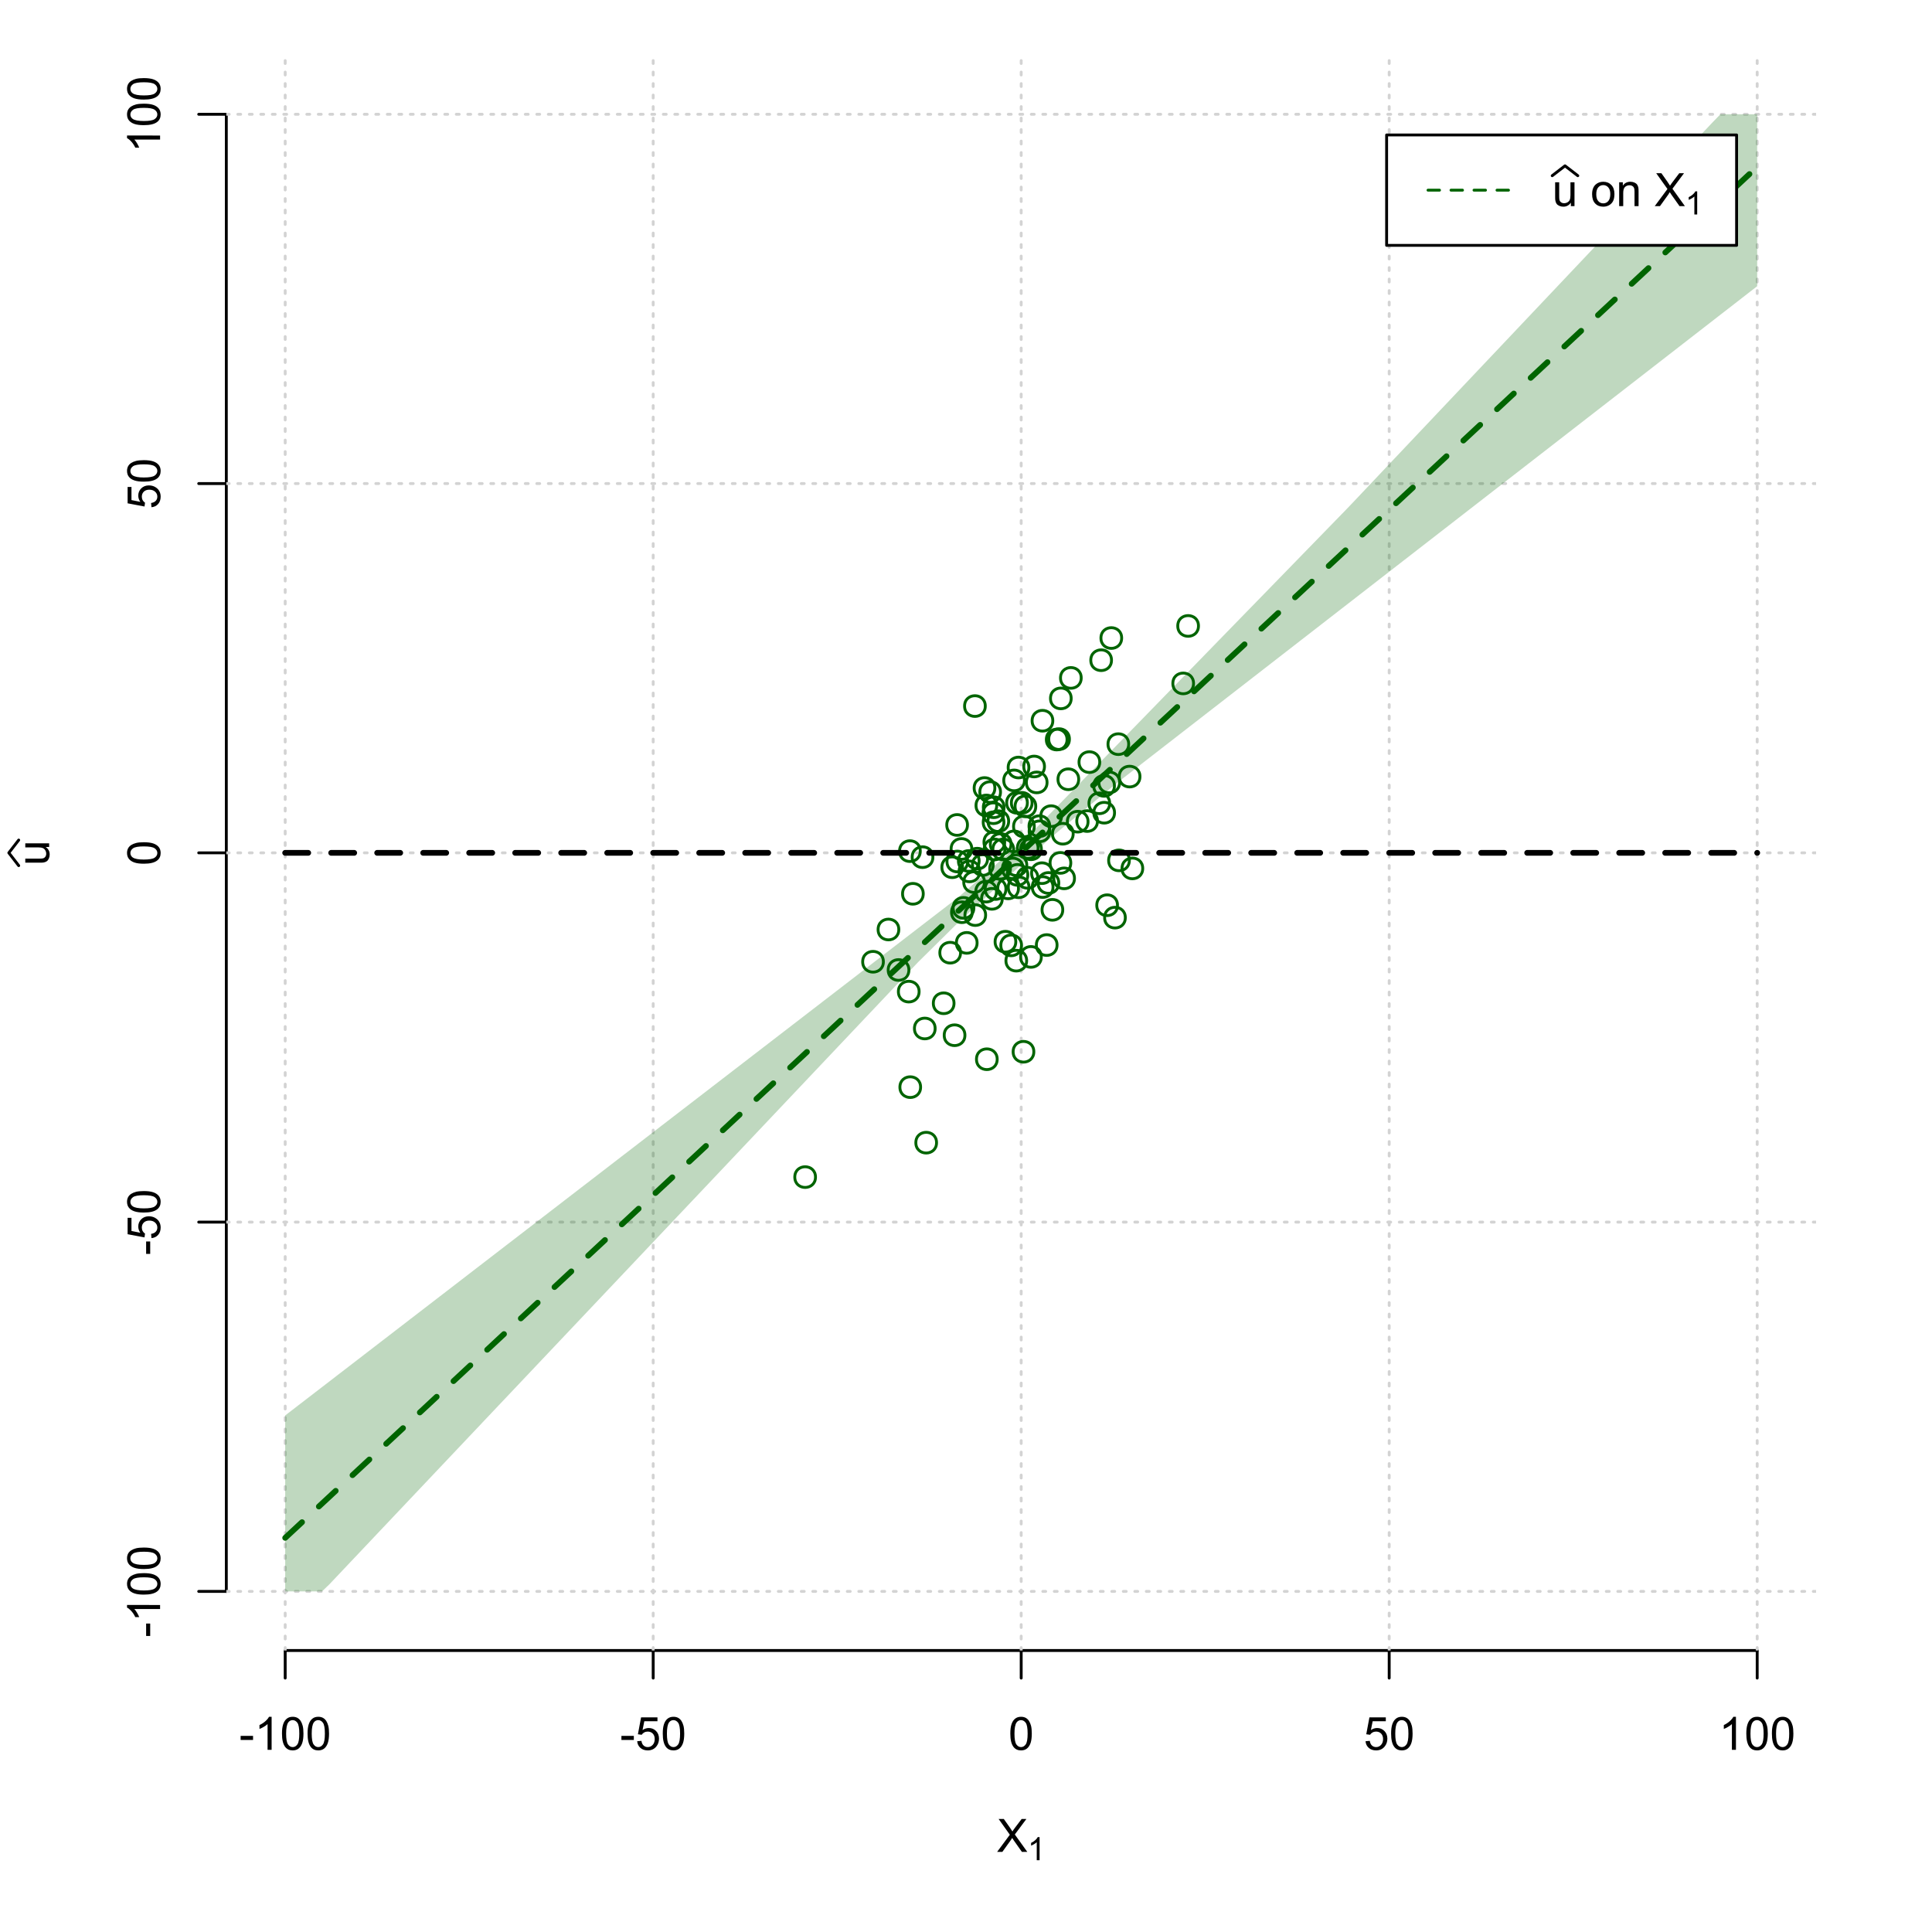 <?xml version="1.0" encoding="UTF-8"?>
<svg xmlns="http://www.w3.org/2000/svg" xmlns:xlink="http://www.w3.org/1999/xlink" width="504pt" height="504pt" viewBox="0 0 504 504" version="1.1">
<defs>
<g>
<symbol overflow="visible" id="glyph0-0">
<path style="stroke:none;" d="M 1.5 0 L 1.5 -7.5 L 7.5 -7.5 L 7.5 0 Z M 1.688 -0.188 L 7.312 -0.188 L 7.312 -7.312 L 1.688 -7.312 Z M 1.688 -0.188 "/>
</symbol>
<symbol overflow="visible" id="glyph0-1">
<path style="stroke:none;" d="M 0.055 0 L 3.375 -4.477 L 0.445 -8.59 L 1.797 -8.59 L 3.359 -6.387 C 3.68 -5.93 3.91 -5.578 4.047 -5.332 C 4.238 -5.645 4.465 -5.969 4.727 -6.312 L 6.457 -8.59 L 7.695 -8.59 L 4.676 -4.539 L 7.93 0 L 6.523 0 L 4.359 -3.062 C 4.238 -3.238 4.113 -3.43 3.984 -3.641 C 3.789 -3.324 3.652 -3.109 3.574 -2.992 L 1.418 0 Z M 0.055 0 "/>
</symbol>
<symbol overflow="visible" id="glyph0-2">
<path style="stroke:none;" d="M 0.383 -2.578 L 0.383 -3.641 L 3.621 -3.641 L 3.621 -2.578 Z M 0.383 -2.578 "/>
</symbol>
<symbol overflow="visible" id="glyph0-3">
<path style="stroke:none;" d="M 4.469 0 L 3.414 0 L 3.414 -6.719 C 3.16 -6.477 2.828 -6.234 2.414 -5.996 C 2 -5.75 1.629 -5.57 1.305 -5.449 L 1.305 -6.469 C 1.895 -6.742 2.41 -7.078 2.852 -7.477 C 3.293 -7.871 3.605 -8.254 3.789 -8.625 L 4.469 -8.625 Z M 4.469 0 "/>
</symbol>
<symbol overflow="visible" id="glyph0-4">
<path style="stroke:none;" d="M 0.5 -4.234 C 0.496 -5.246 0.602 -6.062 0.812 -6.688 C 1.02 -7.305 1.328 -7.785 1.742 -8.121 C 2.148 -8.457 2.668 -8.625 3.297 -8.625 C 3.758 -8.625 4.164 -8.531 4.512 -8.348 C 4.855 -8.16 5.141 -7.891 5.371 -7.543 C 5.594 -7.191 5.773 -6.766 5.906 -6.266 C 6.035 -5.762 6.098 -5.086 6.102 -4.234 C 6.098 -3.227 5.996 -2.414 5.789 -1.797 C 5.578 -1.176 5.266 -0.695 4.859 -0.359 C 4.445 -0.02 3.926 0.145 3.297 0.148 C 2.465 0.145 1.816 -0.148 1.348 -0.742 C 0.781 -1.457 0.496 -2.621 0.5 -4.234 Z M 1.582 -4.234 C 1.582 -2.824 1.746 -1.887 2.074 -1.418 C 2.402 -0.949 2.809 -0.715 3.297 -0.719 C 3.777 -0.715 4.184 -0.949 4.52 -1.422 C 4.848 -1.887 5.016 -2.824 5.016 -4.234 C 5.016 -5.648 4.848 -6.59 4.52 -7.055 C 4.184 -7.516 3.773 -7.746 3.289 -7.75 C 2.801 -7.746 2.414 -7.543 2.125 -7.137 C 1.762 -6.613 1.582 -5.645 1.582 -4.234 Z M 1.582 -4.234 "/>
</symbol>
<symbol overflow="visible" id="glyph0-5">
<path style="stroke:none;" d="M 0.5 -2.25 L 1.605 -2.344 C 1.684 -1.805 1.871 -1.398 2.176 -1.125 C 2.473 -0.852 2.836 -0.715 3.258 -0.719 C 3.766 -0.715 4.195 -0.906 4.547 -1.293 C 4.898 -1.672 5.074 -2.18 5.074 -2.82 C 5.074 -3.414 4.902 -3.891 4.566 -4.242 C 4.227 -4.59 3.785 -4.762 3.242 -4.766 C 2.898 -4.762 2.594 -4.684 2.32 -4.531 C 2.047 -4.375 1.832 -4.176 1.676 -3.93 L 0.688 -4.062 L 1.516 -8.473 L 5.789 -8.473 L 5.789 -7.465 L 2.359 -7.465 L 1.898 -5.156 C 2.414 -5.516 2.953 -5.695 3.523 -5.695 C 4.27 -5.695 4.902 -5.434 5.422 -4.914 C 5.934 -4.395 6.191 -3.727 6.195 -2.914 C 6.191 -2.133 5.965 -1.461 5.516 -0.898 C 4.961 -0.199 4.211 0.145 3.258 0.148 C 2.477 0.145 1.836 -0.07 1.344 -0.508 C 0.844 -0.941 0.562 -1.523 0.5 -2.25 Z M 0.5 -2.25 "/>
</symbol>
<symbol overflow="visible" id="glyph0-6">
<path style="stroke:none;" d="M 4.867 0 L 4.867 -0.914 C 4.379 -0.211 3.723 0.141 2.895 0.141 C 2.527 0.141 2.184 0.07 1.867 -0.07 C 1.547 -0.211 1.309 -0.387 1.156 -0.602 C 1 -0.812 0.895 -1.074 0.832 -1.383 C 0.785 -1.59 0.762 -1.918 0.766 -2.367 L 0.766 -6.223 L 1.82 -6.223 L 1.82 -2.773 C 1.816 -2.219 1.84 -1.848 1.887 -1.656 C 1.949 -1.379 2.09 -1.16 2.309 -1.004 C 2.523 -0.84 2.789 -0.762 3.105 -0.766 C 3.418 -0.762 3.715 -0.844 3.996 -1.008 C 4.273 -1.172 4.469 -1.391 4.586 -1.672 C 4.699 -1.949 4.758 -2.355 4.758 -2.891 L 4.758 -6.223 L 5.812 -6.223 L 5.812 0 Z M 4.867 0 "/>
</symbol>
<symbol overflow="visible" id="glyph0-7">
<path style="stroke:none;" d=""/>
</symbol>
<symbol overflow="visible" id="glyph0-8">
<path style="stroke:none;" d="M 0.398 -3.109 C 0.398 -4.262 0.719 -5.117 1.359 -5.672 C 1.895 -6.133 2.547 -6.363 3.316 -6.363 C 4.172 -6.363 4.871 -6.082 5.414 -5.52 C 5.953 -4.957 6.223 -4.184 6.227 -3.199 C 6.223 -2.398 6.102 -1.766 5.867 -1.309 C 5.625 -0.848 5.277 -0.492 4.82 -0.238 C 4.359 0.016 3.859 0.141 3.316 0.141 C 2.441 0.141 1.734 -0.137 1.203 -0.695 C 0.664 -1.254 0.398 -2.059 0.398 -3.109 Z M 1.484 -3.109 C 1.48 -2.309 1.656 -1.711 2.004 -1.32 C 2.348 -0.922 2.785 -0.727 3.316 -0.727 C 3.84 -0.727 4.273 -0.926 4.621 -1.324 C 4.969 -1.723 5.145 -2.328 5.145 -3.148 C 5.145 -3.914 4.969 -4.496 4.617 -4.895 C 4.266 -5.289 3.832 -5.488 3.316 -5.492 C 2.785 -5.488 2.348 -5.293 2.004 -4.898 C 1.656 -4.5 1.48 -3.902 1.484 -3.109 Z M 1.484 -3.109 "/>
</symbol>
<symbol overflow="visible" id="glyph0-9">
<path style="stroke:none;" d="M 0.789 0 L 0.789 -6.223 L 1.742 -6.223 L 1.742 -5.336 C 2.195 -6.02 2.855 -6.363 3.719 -6.363 C 4.09 -6.363 4.434 -6.293 4.754 -6.16 C 5.066 -6.023 5.305 -5.848 5.461 -5.633 C 5.617 -5.41 5.727 -5.152 5.789 -4.852 C 5.828 -4.656 5.848 -4.312 5.848 -3.828 L 5.848 0 L 4.793 0 L 4.793 -3.785 C 4.793 -4.215 4.75 -4.535 4.668 -4.75 C 4.586 -4.961 4.441 -5.129 4.234 -5.258 C 4.023 -5.383 3.777 -5.449 3.5 -5.449 C 3.047 -5.449 2.66 -5.305 2.332 -5.02 C 2.004 -4.734 1.84 -4.195 1.844 -3.398 L 1.844 0 Z M 0.789 0 "/>
</symbol>
<symbol overflow="visible" id="glyph1-0">
<path style="stroke:none;" d="M 1.051 0 L 1.051 -5.25 L 5.25 -5.25 L 5.25 0 Z M 1.18 -0.133 L 5.117 -0.133 L 5.117 -5.117 L 1.18 -5.117 Z M 1.18 -0.133 "/>
</symbol>
<symbol overflow="visible" id="glyph1-1">
<path style="stroke:none;" d="M 3.129 0 L 2.391 0 L 2.391 -4.703 C 2.211 -4.531 1.977 -4.363 1.691 -4.195 C 1.398 -4.023 1.141 -3.895 0.914 -3.812 L 0.914 -4.527 C 1.328 -4.719 1.688 -4.953 1.996 -5.234 C 2.305 -5.508 2.523 -5.777 2.652 -6.039 L 3.129 -6.039 Z M 3.129 0 "/>
</symbol>
<symbol overflow="visible" id="glyph2-0">
<path style="stroke:none;" d="M 0 -1.5 L -7.5 -1.5 L -7.5 -7.5 L 0 -7.5 Z M -0.188 -1.688 L -0.188 -7.312 L -7.312 -7.312 L -7.312 -1.688 Z M -0.188 -1.688 "/>
</symbol>
<symbol overflow="visible" id="glyph2-1">
<path style="stroke:none;" d="M 0 -4.867 L -0.914 -4.867 C -0.211 -4.379 0.141 -3.723 0.141 -2.895 C 0.141 -2.527 0.07 -2.184 -0.07 -1.867 C -0.211 -1.547 -0.387 -1.309 -0.598 -1.156 C -0.809 -1 -1.07 -0.895 -1.383 -0.832 C -1.59 -0.789 -1.918 -0.766 -2.367 -0.77 L -6.223 -0.77 L -6.223 -1.824 L -2.773 -1.824 C -2.219 -1.82 -1.848 -1.844 -1.656 -1.887 C -1.379 -1.949 -1.16 -2.09 -1.004 -2.309 C -0.84 -2.523 -0.762 -2.789 -0.766 -3.105 C -0.762 -3.418 -0.844 -3.715 -1.008 -3.996 C -1.172 -4.273 -1.391 -4.469 -1.672 -4.586 C -1.945 -4.699 -2.352 -4.758 -2.887 -4.758 L -6.223 -4.758 L -6.223 -5.812 L 0 -5.812 Z M 0 -4.867 "/>
</symbol>
<symbol overflow="visible" id="glyph2-2">
<path style="stroke:none;" d="M -2.578 -0.383 L -3.641 -0.383 L -3.641 -3.621 L -2.578 -3.621 Z M -2.578 -0.383 "/>
</symbol>
<symbol overflow="visible" id="glyph2-3">
<path style="stroke:none;" d="M 0 -4.469 L 0 -3.414 L -6.719 -3.418 C -6.477 -3.16 -6.234 -2.828 -5.996 -2.418 C -5.75 -2.004 -5.57 -1.633 -5.449 -1.309 L -6.469 -1.309 C -6.742 -1.895 -7.078 -2.41 -7.477 -2.852 C -7.871 -3.293 -8.254 -3.605 -8.625 -3.793 L -8.625 -4.473 Z M 0 -4.469 "/>
</symbol>
<symbol overflow="visible" id="glyph2-4">
<path style="stroke:none;" d="M -4.234 -0.5 C -5.246 -0.496 -6.062 -0.602 -6.688 -0.812 C -7.305 -1.02 -7.785 -1.328 -8.121 -1.742 C -8.457 -2.152 -8.625 -2.672 -8.625 -3.301 C -8.625 -3.758 -8.531 -4.164 -8.348 -4.512 C -8.16 -4.859 -7.891 -5.145 -7.543 -5.371 C -7.191 -5.594 -6.766 -5.773 -6.266 -5.906 C -5.762 -6.035 -5.086 -6.098 -4.234 -6.102 C -3.223 -6.098 -2.41 -5.996 -1.793 -5.789 C -1.176 -5.578 -0.695 -5.266 -0.359 -4.859 C -0.02 -4.445 0.145 -3.926 0.148 -3.297 C 0.145 -2.465 -0.148 -1.816 -0.742 -1.348 C -1.457 -0.781 -2.621 -0.496 -4.234 -0.5 Z M -4.234 -1.582 C -2.824 -1.582 -1.887 -1.746 -1.418 -2.074 C -0.949 -2.402 -0.715 -2.809 -0.719 -3.297 C -0.715 -3.777 -0.949 -4.184 -1.422 -4.52 C -1.887 -4.848 -2.824 -5.016 -4.234 -5.016 C -5.648 -5.016 -6.59 -4.848 -7.055 -4.52 C -7.516 -4.188 -7.746 -3.777 -7.75 -3.289 C -7.746 -2.801 -7.543 -2.414 -7.137 -2.129 C -6.613 -1.762 -5.645 -1.582 -4.234 -1.582 Z M -4.234 -1.582 "/>
</symbol>
<symbol overflow="visible" id="glyph2-5">
<path style="stroke:none;" d="M -2.25 -0.5 L -2.344 -1.605 C -1.805 -1.684 -1.398 -1.871 -1.125 -2.176 C -0.852 -2.473 -0.715 -2.836 -0.719 -3.258 C -0.715 -3.766 -0.906 -4.195 -1.293 -4.547 C -1.672 -4.898 -2.18 -5.074 -2.816 -5.074 C -3.414 -5.074 -3.891 -4.902 -4.242 -4.566 C -4.59 -4.227 -4.762 -3.785 -4.766 -3.242 C -4.762 -2.898 -4.684 -2.594 -4.531 -2.32 C -4.375 -2.047 -4.176 -1.832 -3.93 -1.676 L -4.062 -0.688 L -8.473 -1.52 L -8.473 -5.789 L -7.465 -5.789 L -7.465 -2.363 L -5.156 -1.898 C -5.516 -2.414 -5.695 -2.953 -5.695 -3.523 C -5.695 -4.27 -5.434 -4.902 -4.914 -5.422 C -4.395 -5.934 -3.727 -6.191 -2.91 -6.195 C -2.133 -6.191 -1.461 -5.965 -0.895 -5.516 C -0.199 -4.961 0.145 -4.211 0.148 -3.258 C 0.145 -2.477 -0.07 -1.836 -0.508 -1.344 C -0.941 -0.848 -1.523 -0.566 -2.25 -0.5 Z M -2.25 -0.5 "/>
</symbol>
</g>
<clipPath id="clip1">
  <path d="M 74 14.398 L 75 14.398 L 75 430.559 L 74 430.559 Z M 74 14.398 "/>
</clipPath>
<clipPath id="clip2">
  <path d="M 170 14.398 L 171 14.398 L 171 430.559 L 170 430.559 Z M 170 14.398 "/>
</clipPath>
<clipPath id="clip3">
  <path d="M 266 14.398 L 267 14.398 L 267 430.559 L 266 430.559 Z M 266 14.398 "/>
</clipPath>
<clipPath id="clip4">
  <path d="M 362 14.398 L 363 14.398 L 363 430.559 L 362 430.559 Z M 362 14.398 "/>
</clipPath>
<clipPath id="clip5">
  <path d="M 458 14.398 L 459 14.398 L 459 430.559 L 458 430.559 Z M 458 14.398 "/>
</clipPath>
<clipPath id="clip6">
  <path d="M 59.039 414 L 473.758 414 L 473.758 416 L 59.039 416 Z M 59.039 414 "/>
</clipPath>
<clipPath id="clip7">
  <path d="M 59.039 318 L 473.758 318 L 473.758 320 L 59.039 320 Z M 59.039 318 "/>
</clipPath>
<clipPath id="clip8">
  <path d="M 59.039 222 L 473.758 222 L 473.758 223 L 59.039 223 Z M 59.039 222 "/>
</clipPath>
<clipPath id="clip9">
  <path d="M 59.039 125 L 473.758 125 L 473.758 127 L 59.039 127 Z M 59.039 125 "/>
</clipPath>
<clipPath id="clip10">
  <path d="M 59.039 29 L 473.758 29 L 473.758 31 L 59.039 31 Z M 59.039 29 "/>
</clipPath>
</defs>
<g id="surface5886">
<rect x="0" y="0" width="504" height="504" style="fill:rgb(100%,100%,100%);fill-opacity:1;stroke:none;"/>
<g style="fill:rgb(0%,0%,0%);fill-opacity:1;">
  <use xlink:href="#glyph0-1" x="260.062" y="483.102"/>
</g>
<g style="fill:rgb(0%,0%,0%);fill-opacity:1;">
  <use xlink:href="#glyph1-1" x="268.066" y="485.281"/>
</g>
<g style="fill:rgb(0%,0%,0%);fill-opacity:1;">
  <use xlink:href="#glyph2-1" x="12.82" y="225.816"/>
</g>
<path style="fill:none;stroke-width:0.75;stroke-linecap:round;stroke-linejoin:round;stroke:rgb(0%,0%,0%);stroke-opacity:1;stroke-miterlimit:10;" d="M 4.879 225.816 L 2.301 222.48 L 4.879 219.145 "/>
<path style="fill:none;stroke-width:0.75;stroke-linecap:round;stroke-linejoin:round;stroke:rgb(0%,0%,0%);stroke-opacity:1;stroke-miterlimit:10;" d="M 74.398 430.559 L 458.398 430.559 "/>
<path style="fill:none;stroke-width:0.75;stroke-linecap:round;stroke-linejoin:round;stroke:rgb(0%,0%,0%);stroke-opacity:1;stroke-miterlimit:10;" d="M 74.398 430.559 L 74.398 437.762 "/>
<path style="fill:none;stroke-width:0.75;stroke-linecap:round;stroke-linejoin:round;stroke:rgb(0%,0%,0%);stroke-opacity:1;stroke-miterlimit:10;" d="M 170.398 430.559 L 170.398 437.762 "/>
<path style="fill:none;stroke-width:0.75;stroke-linecap:round;stroke-linejoin:round;stroke:rgb(0%,0%,0%);stroke-opacity:1;stroke-miterlimit:10;" d="M 266.398 430.559 L 266.398 437.762 "/>
<path style="fill:none;stroke-width:0.75;stroke-linecap:round;stroke-linejoin:round;stroke:rgb(0%,0%,0%);stroke-opacity:1;stroke-miterlimit:10;" d="M 362.398 430.559 L 362.398 437.762 "/>
<path style="fill:none;stroke-width:0.75;stroke-linecap:round;stroke-linejoin:round;stroke:rgb(0%,0%,0%);stroke-opacity:1;stroke-miterlimit:10;" d="M 458.398 430.559 L 458.398 437.762 "/>
<g style="fill:rgb(0%,0%,0%);fill-opacity:1;">
  <use xlink:href="#glyph0-2" x="62.391" y="456.48"/>
  <use xlink:href="#glyph0-3" x="66.387" y="456.48"/>
  <use xlink:href="#glyph0-4" x="73.061" y="456.48"/>
  <use xlink:href="#glyph0-4" x="79.734" y="456.48"/>
</g>
<g style="fill:rgb(0%,0%,0%);fill-opacity:1;">
  <use xlink:href="#glyph0-2" x="161.727" y="456.48"/>
  <use xlink:href="#glyph0-5" x="165.723" y="456.48"/>
  <use xlink:href="#glyph0-4" x="172.396" y="456.48"/>
</g>
<g style="fill:rgb(0%,0%,0%);fill-opacity:1;">
  <use xlink:href="#glyph0-4" x="263.062" y="456.48"/>
</g>
<g style="fill:rgb(0%,0%,0%);fill-opacity:1;">
  <use xlink:href="#glyph0-5" x="355.727" y="456.48"/>
  <use xlink:href="#glyph0-4" x="362.4" y="456.48"/>
</g>
<g style="fill:rgb(0%,0%,0%);fill-opacity:1;">
  <use xlink:href="#glyph0-3" x="448.387" y="456.48"/>
  <use xlink:href="#glyph0-4" x="455.061" y="456.48"/>
  <use xlink:href="#glyph0-4" x="461.734" y="456.48"/>
</g>
<path style="fill:none;stroke-width:0.75;stroke-linecap:round;stroke-linejoin:round;stroke:rgb(0%,0%,0%);stroke-opacity:1;stroke-miterlimit:10;" d="M 59.039 415.148 L 59.039 29.812 "/>
<path style="fill:none;stroke-width:0.75;stroke-linecap:round;stroke-linejoin:round;stroke:rgb(0%,0%,0%);stroke-opacity:1;stroke-miterlimit:10;" d="M 59.039 415.148 L 51.84 415.148 "/>
<path style="fill:none;stroke-width:0.75;stroke-linecap:round;stroke-linejoin:round;stroke:rgb(0%,0%,0%);stroke-opacity:1;stroke-miterlimit:10;" d="M 59.039 318.812 L 51.84 318.812 "/>
<path style="fill:none;stroke-width:0.75;stroke-linecap:round;stroke-linejoin:round;stroke:rgb(0%,0%,0%);stroke-opacity:1;stroke-miterlimit:10;" d="M 59.039 222.48 L 51.84 222.48 "/>
<path style="fill:none;stroke-width:0.75;stroke-linecap:round;stroke-linejoin:round;stroke:rgb(0%,0%,0%);stroke-opacity:1;stroke-miterlimit:10;" d="M 59.039 126.148 L 51.84 126.148 "/>
<path style="fill:none;stroke-width:0.75;stroke-linecap:round;stroke-linejoin:round;stroke:rgb(0%,0%,0%);stroke-opacity:1;stroke-miterlimit:10;" d="M 59.039 29.812 L 51.84 29.812 "/>
<g style="fill:rgb(0%,0%,0%);fill-opacity:1;">
  <use xlink:href="#glyph2-2" x="41.762" y="427.156"/>
  <use xlink:href="#glyph2-3" x="41.762" y="423.16"/>
  <use xlink:href="#glyph2-4" x="41.762" y="416.486"/>
  <use xlink:href="#glyph2-4" x="41.762" y="409.812"/>
</g>
<g style="fill:rgb(0%,0%,0%);fill-opacity:1;">
  <use xlink:href="#glyph2-2" x="41.762" y="327.484"/>
  <use xlink:href="#glyph2-5" x="41.762" y="323.488"/>
  <use xlink:href="#glyph2-4" x="41.762" y="316.814"/>
</g>
<g style="fill:rgb(0%,0%,0%);fill-opacity:1;">
  <use xlink:href="#glyph2-4" x="41.762" y="225.816"/>
</g>
<g style="fill:rgb(0%,0%,0%);fill-opacity:1;">
  <use xlink:href="#glyph2-5" x="41.762" y="132.82"/>
  <use xlink:href="#glyph2-4" x="41.762" y="126.146"/>
</g>
<g style="fill:rgb(0%,0%,0%);fill-opacity:1;">
  <use xlink:href="#glyph2-3" x="41.762" y="39.824"/>
  <use xlink:href="#glyph2-4" x="41.762" y="33.15"/>
  <use xlink:href="#glyph2-4" x="41.762" y="26.477"/>
</g>
<g clip-path="url(#clip1)" clip-rule="nonzero">
<path style="fill:none;stroke-width:0.75;stroke-linecap:round;stroke-linejoin:round;stroke:rgb(82.745%,82.745%,82.745%);stroke-opacity:1;stroke-dasharray:0.75,2.25;stroke-miterlimit:10;" d="M 74.398 430.559 L 74.398 14.398 "/>
</g>
<g clip-path="url(#clip2)" clip-rule="nonzero">
<path style="fill:none;stroke-width:0.75;stroke-linecap:round;stroke-linejoin:round;stroke:rgb(82.745%,82.745%,82.745%);stroke-opacity:1;stroke-dasharray:0.75,2.25;stroke-miterlimit:10;" d="M 170.398 430.559 L 170.398 14.398 "/>
</g>
<g clip-path="url(#clip3)" clip-rule="nonzero">
<path style="fill:none;stroke-width:0.75;stroke-linecap:round;stroke-linejoin:round;stroke:rgb(82.745%,82.745%,82.745%);stroke-opacity:1;stroke-dasharray:0.75,2.25;stroke-miterlimit:10;" d="M 266.398 430.559 L 266.398 14.398 "/>
</g>
<g clip-path="url(#clip4)" clip-rule="nonzero">
<path style="fill:none;stroke-width:0.75;stroke-linecap:round;stroke-linejoin:round;stroke:rgb(82.745%,82.745%,82.745%);stroke-opacity:1;stroke-dasharray:0.75,2.25;stroke-miterlimit:10;" d="M 362.398 430.559 L 362.398 14.398 "/>
</g>
<g clip-path="url(#clip5)" clip-rule="nonzero">
<path style="fill:none;stroke-width:0.75;stroke-linecap:round;stroke-linejoin:round;stroke:rgb(82.745%,82.745%,82.745%);stroke-opacity:1;stroke-dasharray:0.75,2.25;stroke-miterlimit:10;" d="M 458.398 430.559 L 458.398 14.398 "/>
</g>
<g clip-path="url(#clip6)" clip-rule="nonzero">
<path style="fill:none;stroke-width:0.75;stroke-linecap:round;stroke-linejoin:round;stroke:rgb(82.745%,82.745%,82.745%);stroke-opacity:1;stroke-dasharray:0.75,2.25;stroke-miterlimit:10;" d="M 59.039 415.148 L 473.762 415.148 "/>
</g>
<g clip-path="url(#clip7)" clip-rule="nonzero">
<path style="fill:none;stroke-width:0.75;stroke-linecap:round;stroke-linejoin:round;stroke:rgb(82.745%,82.745%,82.745%);stroke-opacity:1;stroke-dasharray:0.75,2.25;stroke-miterlimit:10;" d="M 59.039 318.812 L 473.762 318.812 "/>
</g>
<g clip-path="url(#clip8)" clip-rule="nonzero">
<path style="fill:none;stroke-width:0.75;stroke-linecap:round;stroke-linejoin:round;stroke:rgb(82.745%,82.745%,82.745%);stroke-opacity:1;stroke-dasharray:0.75,2.25;stroke-miterlimit:10;" d="M 59.039 222.48 L 473.762 222.48 "/>
</g>
<g clip-path="url(#clip9)" clip-rule="nonzero">
<path style="fill:none;stroke-width:0.75;stroke-linecap:round;stroke-linejoin:round;stroke:rgb(82.745%,82.745%,82.745%);stroke-opacity:1;stroke-dasharray:0.75,2.25;stroke-miterlimit:10;" d="M 59.039 126.148 L 473.762 126.148 "/>
</g>
<g clip-path="url(#clip10)" clip-rule="nonzero">
<path style="fill:none;stroke-width:0.75;stroke-linecap:round;stroke-linejoin:round;stroke:rgb(82.745%,82.745%,82.745%);stroke-opacity:1;stroke-dasharray:0.75,2.25;stroke-miterlimit:10;" d="M 59.039 29.812 L 473.762 29.812 "/>
</g>
<path style=" stroke:none;fill-rule:nonzero;fill:rgb(0%,39.216%,0%);fill-opacity:0.251;" d="M 74.398 415.148 L 74.398 369.246 L 76.32 367.77 L 78.238 366.289 L 80.16 364.812 L 82.078 363.336 L 84 361.855 L 85.922 360.379 L 87.84 358.898 L 89.762 357.422 L 91.68 355.945 L 93.602 354.465 L 95.52 352.988 L 97.441 351.508 L 99.359 350.031 L 101.281 348.555 L 103.199 347.074 L 105.121 345.598 L 107.039 344.117 L 108.961 342.641 L 110.879 341.164 L 112.801 339.684 L 114.719 338.207 L 116.641 336.73 L 118.559 335.25 L 120.48 333.773 L 122.398 332.293 L 124.32 330.816 L 126.238 329.34 L 128.16 327.859 L 130.078 326.383 L 132 324.902 L 133.922 323.426 L 135.84 321.949 L 137.762 320.469 L 139.68 318.992 L 141.602 317.512 L 143.52 316.035 L 145.441 314.559 L 147.359 313.078 L 149.281 311.602 L 151.199 310.121 L 153.121 308.645 L 155.039 307.168 L 156.961 305.688 L 158.879 304.211 L 160.801 302.73 L 162.719 301.254 L 164.641 299.777 L 166.559 298.297 L 168.48 296.82 L 170.398 295.34 L 172.32 293.863 L 174.238 292.387 L 176.16 290.906 L 178.078 289.43 L 180 287.949 L 181.922 286.473 L 183.84 284.996 L 185.762 283.516 L 187.68 282.039 L 189.602 280.559 L 191.52 279.082 L 193.441 277.605 L 195.359 276.125 L 197.281 274.648 L 199.199 273.172 L 201.121 271.691 L 203.039 270.215 L 204.961 268.734 L 206.879 267.258 L 208.801 265.781 L 210.719 264.301 L 212.641 262.824 L 214.559 261.344 L 216.48 259.867 L 218.398 258.391 L 220.32 256.91 L 222.238 255.434 L 224.16 253.953 L 226.078 252.477 L 228 251 L 229.922 249.52 L 231.84 248.043 L 233.762 246.562 L 235.68 245.086 L 237.602 243.609 L 239.52 242.129 L 241.441 240.652 L 243.359 239.172 L 245.281 237.695 L 247.199 236.219 L 249.121 234.738 L 251.039 233.164 L 252.961 231.488 L 254.879 229.812 L 256.801 228.133 L 258.719 226.457 L 260.641 224.781 L 262.559 223.105 L 264.48 221.43 L 266.398 219.75 L 268.32 218.043 L 270.238 216.07 L 272.16 214.098 L 274.078 212.125 L 277.922 208.18 L 279.84 206.207 L 281.762 204.234 L 283.68 202.266 L 285.602 200.293 L 287.52 198.32 L 289.441 196.348 L 291.359 194.375 L 293.281 192.402 L 295.199 190.43 L 297.121 188.457 L 299.039 186.484 L 300.961 184.512 L 302.879 182.539 L 304.801 180.566 L 306.719 178.598 L 308.641 176.625 L 310.559 174.652 L 312.48 172.68 L 314.398 170.707 L 316.32 168.734 L 318.238 166.762 L 320.16 164.789 L 322.078 162.816 L 325.922 158.871 L 327.84 156.902 L 329.762 154.93 L 331.68 152.957 L 333.602 150.984 L 335.52 149.012 L 337.441 147.039 L 339.359 145.066 L 341.281 143.094 L 343.199 141.121 L 345.121 139.148 L 347.039 137.176 L 348.961 135.203 L 350.879 133.234 L 352.801 131.227 L 354.719 129.199 L 356.641 127.168 L 358.559 125.141 L 360.48 123.109 L 362.398 121.082 L 364.32 119.051 L 366.238 117.023 L 368.16 114.992 L 370.078 112.961 L 372 110.934 L 373.922 108.902 L 375.84 106.875 L 377.762 104.844 L 379.68 102.816 L 381.602 100.785 L 383.52 98.758 L 385.441 96.727 L 387.359 94.699 L 389.281 92.668 L 391.199 90.641 L 393.121 88.609 L 395.039 86.582 L 396.961 84.551 L 398.879 82.523 L 400.801 80.492 L 402.719 78.465 L 404.641 76.434 L 406.559 74.406 L 408.48 72.375 L 410.398 70.348 L 412.32 68.316 L 414.238 66.289 L 416.16 64.258 L 418.078 62.23 L 420 60.199 L 421.922 58.172 L 423.84 56.141 L 425.762 54.113 L 427.68 52.082 L 429.602 50.055 L 431.52 48.023 L 433.441 45.996 L 435.359 43.965 L 437.281 41.938 L 439.199 39.906 L 441.121 37.879 L 443.039 35.848 L 444.961 33.82 L 446.879 31.789 L 448.801 29.812 L 458.398 29.812 L 458.398 74.66 L 456.48 76.148 L 454.559 77.637 L 452.641 79.129 L 450.719 80.617 L 448.801 82.105 L 446.879 83.598 L 444.961 85.086 L 443.039 86.578 L 441.121 88.066 L 439.199 89.555 L 437.281 91.047 L 435.359 92.535 L 433.441 94.027 L 431.52 95.516 L 429.602 97.004 L 427.68 98.496 L 425.762 99.984 L 423.84 101.473 L 421.922 102.965 L 420 104.453 L 418.078 105.945 L 416.16 107.434 L 414.238 108.922 L 412.32 110.414 L 410.398 111.902 L 408.48 113.391 L 406.559 114.883 L 404.641 116.371 L 402.719 117.863 L 400.801 119.352 L 398.879 120.84 L 396.961 122.332 L 395.039 123.82 L 393.121 125.312 L 391.199 126.801 L 389.281 128.289 L 387.359 129.781 L 385.441 131.27 L 383.52 132.758 L 381.602 134.25 L 379.68 135.738 L 377.762 137.23 L 375.84 138.719 L 373.922 140.207 L 372 141.699 L 370.078 143.188 L 368.16 144.68 L 366.238 146.168 L 364.32 147.656 L 362.398 149.148 L 360.48 150.637 L 358.559 152.125 L 356.641 153.617 L 354.719 155.105 L 352.801 156.598 L 350.879 158.086 L 348.961 159.574 L 347.039 161.066 L 345.121 162.555 L 343.199 164.047 L 341.281 165.535 L 339.359 167.023 L 337.441 168.516 L 335.52 170.004 L 333.602 171.492 L 331.68 172.984 L 329.762 174.473 L 327.84 175.965 L 325.922 177.453 L 324 178.941 L 322.078 180.434 L 320.16 181.922 L 318.238 183.414 L 316.32 184.902 L 314.398 186.391 L 312.48 187.883 L 310.559 189.371 L 308.641 190.859 L 306.719 192.352 L 304.801 193.84 L 302.879 195.332 L 300.961 196.82 L 299.039 198.309 L 297.121 199.801 L 295.199 201.289 L 293.281 202.777 L 291.359 204.27 L 289.441 205.836 L 287.52 207.422 L 285.602 209.008 L 283.68 210.594 L 281.762 212.18 L 279.84 213.766 L 277.922 215.352 L 276 216.938 L 274.078 218.57 L 272.16 220.328 L 270.238 222.086 L 268.32 223.84 L 266.398 225.598 L 264.48 227.355 L 262.559 229.113 L 260.641 230.871 L 258.719 232.629 L 256.801 234.387 L 254.879 236.145 L 252.961 237.898 L 251.039 239.656 L 249.121 241.488 L 247.199 243.387 L 245.281 245.285 L 243.359 247.18 L 241.441 249.078 L 239.52 250.977 L 237.602 252.988 L 235.68 255.016 L 233.762 257.047 L 231.84 259.074 L 229.922 261.105 L 228 263.133 L 226.078 265.164 L 224.16 267.191 L 222.238 269.223 L 220.32 271.25 L 218.398 273.281 L 216.48 275.309 L 214.559 277.34 L 212.641 279.367 L 210.719 281.398 L 208.801 283.426 L 206.879 285.457 L 204.961 287.484 L 203.039 289.516 L 201.121 291.543 L 199.199 293.574 L 197.281 295.602 L 195.359 297.633 L 193.441 299.66 L 191.52 301.691 L 189.602 303.719 L 187.68 305.75 L 185.762 307.781 L 183.84 309.809 L 181.922 311.84 L 180 313.867 L 178.078 315.898 L 176.16 317.926 L 174.238 319.957 L 172.32 321.984 L 170.398 324.016 L 168.48 326.043 L 166.559 328.074 L 164.641 330.102 L 162.719 332.133 L 160.801 334.16 L 158.879 336.191 L 156.961 338.219 L 155.039 340.25 L 153.121 342.277 L 151.199 344.309 L 149.281 346.336 L 147.359 348.367 L 145.441 350.395 L 143.52 352.426 L 141.602 354.453 L 139.68 356.484 L 137.762 358.512 L 135.84 360.543 L 133.922 362.57 L 132 364.602 L 130.078 366.629 L 128.16 368.66 L 126.238 370.688 L 124.32 372.719 L 122.398 374.746 L 120.48 376.777 L 118.559 378.805 L 116.641 380.836 L 114.719 382.863 L 112.801 384.895 L 110.879 386.922 L 108.961 388.953 L 107.039 390.98 L 105.121 393.012 L 103.199 395.039 L 101.281 397.07 L 99.359 399.098 L 97.441 401.129 L 95.52 403.16 L 93.602 405.188 L 91.68 407.219 L 89.762 409.246 L 87.84 411.277 L 85.922 413.305 L 84 415.148 Z M 74.398 415.148 "/>
<path style="fill:none;stroke-width:0.75;stroke-linecap:round;stroke-linejoin:round;stroke:rgb(0%,39.216%,0%);stroke-opacity:1;stroke-miterlimit:10;" d="M 274.645 188.016 C 274.645 191.617 269.246 191.617 269.246 188.016 C 269.246 184.418 274.645 184.418 274.645 188.016 "/>
<path style="fill:none;stroke-width:0.75;stroke-linecap:round;stroke-linejoin:round;stroke:rgb(0%,39.216%,0%);stroke-opacity:1;stroke-miterlimit:10;" d="M 293.562 239.387 C 293.562 242.984 288.164 242.984 288.164 239.387 C 288.164 235.785 293.562 235.785 293.562 239.387 "/>
<path style="fill:none;stroke-width:0.75;stroke-linecap:round;stroke-linejoin:round;stroke:rgb(0%,39.216%,0%);stroke-opacity:1;stroke-miterlimit:10;" d="M 294.441 194.125 C 294.441 197.727 289.043 197.727 289.043 194.125 C 289.043 190.527 294.441 190.527 294.441 194.125 "/>
<path style="fill:none;stroke-width:0.75;stroke-linecap:round;stroke-linejoin:round;stroke:rgb(0%,39.216%,0%);stroke-opacity:1;stroke-miterlimit:10;" d="M 262.414 231.918 C 262.414 235.52 257.012 235.52 257.012 231.918 C 257.012 228.32 262.414 228.32 262.414 231.918 "/>
<path style="fill:none;stroke-width:0.75;stroke-linecap:round;stroke-linejoin:round;stroke:rgb(0%,39.216%,0%);stroke-opacity:1;stroke-miterlimit:10;" d="M 266.91 226.57 C 266.91 230.168 261.508 230.168 261.508 226.57 C 261.508 222.969 266.91 222.969 266.91 226.57 "/>
<path style="fill:none;stroke-width:0.75;stroke-linecap:round;stroke-linejoin:round;stroke:rgb(0%,39.216%,0%);stroke-opacity:1;stroke-miterlimit:10;" d="M 263.746 220.176 C 263.746 223.777 258.348 223.777 258.348 220.176 C 258.348 216.578 263.746 216.578 263.746 220.176 "/>
<path style="fill:none;stroke-width:0.75;stroke-linecap:round;stroke-linejoin:round;stroke:rgb(0%,39.216%,0%);stroke-opacity:1;stroke-miterlimit:10;" d="M 254.895 245.969 C 254.895 249.57 249.496 249.57 249.496 245.969 C 249.496 242.367 254.895 242.367 254.895 245.969 "/>
<path style="fill:none;stroke-width:0.75;stroke-linecap:round;stroke-linejoin:round;stroke:rgb(0%,39.216%,0%);stroke-opacity:1;stroke-miterlimit:10;" d="M 248.875 261.723 C 248.875 265.324 243.477 265.324 243.477 261.723 C 243.477 258.121 248.875 258.121 248.875 261.723 "/>
<path style="fill:none;stroke-width:0.75;stroke-linecap:round;stroke-linejoin:round;stroke:rgb(0%,39.216%,0%);stroke-opacity:1;stroke-miterlimit:10;" d="M 271.645 249.629 C 271.645 253.23 266.246 253.23 266.246 249.629 C 266.246 246.031 271.645 246.031 271.645 249.629 "/>
<path style="fill:none;stroke-width:0.75;stroke-linecap:round;stroke-linejoin:round;stroke:rgb(0%,39.216%,0%);stroke-opacity:1;stroke-miterlimit:10;" d="M 243.949 268.301 C 243.949 271.902 238.551 271.902 238.551 268.301 C 238.551 264.703 243.949 264.703 243.949 268.301 "/>
<path style="fill:none;stroke-width:0.75;stroke-linecap:round;stroke-linejoin:round;stroke:rgb(0%,39.216%,0%);stroke-opacity:1;stroke-miterlimit:10;" d="M 267.82 250.605 C 267.82 254.207 262.418 254.207 262.418 250.605 C 262.418 247.004 267.82 247.004 267.82 250.605 "/>
<path style="fill:none;stroke-width:0.75;stroke-linecap:round;stroke-linejoin:round;stroke:rgb(0%,39.216%,0%);stroke-opacity:1;stroke-miterlimit:10;" d="M 253.629 237.969 C 253.629 241.566 248.23 241.566 248.23 237.969 C 248.23 234.367 253.629 234.367 253.629 237.969 "/>
<path style="fill:none;stroke-width:0.75;stroke-linecap:round;stroke-linejoin:round;stroke:rgb(0%,39.216%,0%);stroke-opacity:1;stroke-miterlimit:10;" d="M 290.723 205.004 C 290.723 208.605 285.324 208.605 285.324 205.004 C 285.324 201.406 290.723 201.406 290.723 205.004 "/>
<path style="fill:none;stroke-width:0.75;stroke-linecap:round;stroke-linejoin:round;stroke:rgb(0%,39.216%,0%);stroke-opacity:1;stroke-miterlimit:10;" d="M 237.102 253.039 C 237.102 256.641 231.703 256.641 231.703 253.039 C 231.703 249.441 237.102 249.441 237.102 253.039 "/>
<path style="fill:none;stroke-width:0.75;stroke-linecap:round;stroke-linejoin:round;stroke:rgb(0%,39.216%,0%);stroke-opacity:1;stroke-miterlimit:10;" d="M 273.145 204.113 C 273.145 207.711 267.746 207.711 267.746 204.113 C 267.746 200.512 273.145 200.512 273.145 204.113 "/>
<path style="fill:none;stroke-width:0.75;stroke-linecap:round;stroke-linejoin:round;stroke:rgb(0%,39.216%,0%);stroke-opacity:1;stroke-miterlimit:10;" d="M 297.379 202.586 C 297.379 206.188 291.977 206.188 291.977 202.586 C 291.977 198.988 297.379 198.988 297.379 202.586 "/>
<path style="fill:none;stroke-width:0.75;stroke-linecap:round;stroke-linejoin:round;stroke:rgb(0%,39.216%,0%);stroke-opacity:1;stroke-miterlimit:10;" d="M 252.383 215.207 C 252.383 218.809 246.98 218.809 246.98 215.207 C 246.98 211.605 252.383 211.605 252.383 215.207 "/>
<path style="fill:none;stroke-width:0.75;stroke-linecap:round;stroke-linejoin:round;stroke:rgb(0%,39.216%,0%);stroke-opacity:1;stroke-miterlimit:10;" d="M 212.738 307.066 C 212.738 310.668 207.336 310.668 207.336 307.066 C 207.336 303.469 212.738 303.469 212.738 307.066 "/>
<path style="fill:none;stroke-width:0.75;stroke-linecap:round;stroke-linejoin:round;stroke:rgb(0%,39.216%,0%);stroke-opacity:1;stroke-miterlimit:10;" d="M 290.75 212.012 C 290.75 215.613 285.348 215.613 285.348 212.012 C 285.348 208.414 290.75 208.414 290.75 212.012 "/>
<path style="fill:none;stroke-width:0.75;stroke-linecap:round;stroke-linejoin:round;stroke:rgb(0%,39.216%,0%);stroke-opacity:1;stroke-miterlimit:10;" d="M 250.578 248.531 C 250.578 252.133 245.176 252.133 245.176 248.531 C 245.176 244.93 250.578 244.93 250.578 248.531 "/>
<path style="fill:none;stroke-width:0.75;stroke-linecap:round;stroke-linejoin:round;stroke:rgb(0%,39.216%,0%);stroke-opacity:1;stroke-miterlimit:10;" d="M 269.695 274.371 C 269.695 277.973 264.297 277.973 264.297 274.371 C 264.297 270.773 269.695 270.773 269.695 274.371 "/>
<path style="fill:none;stroke-width:0.75;stroke-linecap:round;stroke-linejoin:round;stroke:rgb(0%,39.216%,0%);stroke-opacity:1;stroke-miterlimit:10;" d="M 268.008 209.426 C 268.008 213.027 262.609 213.027 262.609 209.426 C 262.609 205.828 268.008 205.828 268.008 209.426 "/>
<path style="fill:none;stroke-width:0.75;stroke-linecap:round;stroke-linejoin:round;stroke:rgb(0%,39.216%,0%);stroke-opacity:1;stroke-miterlimit:10;" d="M 267.246 203.586 C 267.246 207.184 261.848 207.184 261.848 203.586 C 261.848 199.984 267.246 199.984 267.246 203.586 "/>
<path style="fill:none;stroke-width:0.75;stroke-linecap:round;stroke-linejoin:round;stroke:rgb(0%,39.216%,0%);stroke-opacity:1;stroke-miterlimit:10;" d="M 279.336 225.102 C 279.336 228.703 273.934 228.703 273.934 225.102 C 273.934 221.5 279.336 221.5 279.336 225.102 "/>
<path style="fill:none;stroke-width:0.75;stroke-linecap:round;stroke-linejoin:round;stroke:rgb(0%,39.216%,0%);stroke-opacity:1;stroke-miterlimit:10;" d="M 253.516 221.469 C 253.516 225.07 248.117 225.07 248.117 221.469 C 248.117 217.867 253.516 217.867 253.516 221.469 "/>
<path style="fill:none;stroke-width:0.75;stroke-linecap:round;stroke-linejoin:round;stroke:rgb(0%,39.216%,0%);stroke-opacity:1;stroke-miterlimit:10;" d="M 289.957 172.23 C 289.957 175.828 284.555 175.828 284.555 172.23 C 284.555 168.629 289.957 168.629 289.957 172.23 "/>
<path style="fill:none;stroke-width:0.75;stroke-linecap:round;stroke-linejoin:round;stroke:rgb(0%,39.216%,0%);stroke-opacity:1;stroke-miterlimit:10;" d="M 259.531 205.574 C 259.531 209.176 254.129 209.176 254.129 205.574 C 254.129 201.973 259.531 201.973 259.531 205.574 "/>
<path style="fill:none;stroke-width:0.75;stroke-linecap:round;stroke-linejoin:round;stroke:rgb(0%,39.216%,0%);stroke-opacity:1;stroke-miterlimit:10;" d="M 283.836 214.352 C 283.836 217.953 278.434 217.953 278.434 214.352 C 278.434 210.754 283.836 210.754 283.836 214.352 "/>
<path style="fill:none;stroke-width:0.75;stroke-linecap:round;stroke-linejoin:round;stroke:rgb(0%,39.216%,0%);stroke-opacity:1;stroke-miterlimit:10;" d="M 270.812 221.238 C 270.812 224.84 265.41 224.84 265.41 221.238 C 265.41 217.637 270.812 217.637 270.812 221.238 "/>
<path style="fill:none;stroke-width:0.75;stroke-linecap:round;stroke-linejoin:round;stroke:rgb(0%,39.216%,0%);stroke-opacity:1;stroke-miterlimit:10;" d="M 278.359 192.926 C 278.359 196.527 272.961 196.527 272.961 192.926 C 272.961 189.324 278.359 189.324 278.359 192.926 "/>
<path style="fill:none;stroke-width:0.75;stroke-linecap:round;stroke-linejoin:round;stroke:rgb(0%,39.216%,0%);stroke-opacity:1;stroke-miterlimit:10;" d="M 262.137 221.594 C 262.137 225.195 256.738 225.195 256.738 221.594 C 256.738 217.992 262.137 217.992 262.137 221.594 "/>
<path style="fill:none;stroke-width:0.75;stroke-linecap:round;stroke-linejoin:round;stroke:rgb(0%,39.216%,0%);stroke-opacity:1;stroke-miterlimit:10;" d="M 312.645 163.289 C 312.645 166.887 307.242 166.887 307.242 163.289 C 307.242 159.688 312.645 159.688 312.645 163.289 "/>
<path style="fill:none;stroke-width:0.75;stroke-linecap:round;stroke-linejoin:round;stroke:rgb(0%,39.216%,0%);stroke-opacity:1;stroke-miterlimit:10;" d="M 262.09 219.691 C 262.09 223.293 256.688 223.293 256.688 219.691 C 256.688 216.09 262.09 216.09 262.09 219.691 "/>
<path style="fill:none;stroke-width:0.75;stroke-linecap:round;stroke-linejoin:round;stroke:rgb(0%,39.216%,0%);stroke-opacity:1;stroke-miterlimit:10;" d="M 289.477 209.559 C 289.477 213.156 284.078 213.156 284.078 209.559 C 284.078 205.957 289.477 205.957 289.477 209.559 "/>
<path style="fill:none;stroke-width:0.75;stroke-linecap:round;stroke-linejoin:round;stroke:rgb(0%,39.216%,0%);stroke-opacity:1;stroke-miterlimit:10;" d="M 270.75 229.004 C 270.75 232.602 265.352 232.602 265.352 229.004 C 265.352 225.402 270.75 225.402 270.75 229.004 "/>
<path style="fill:none;stroke-width:0.75;stroke-linecap:round;stroke-linejoin:round;stroke:rgb(0%,39.216%,0%);stroke-opacity:1;stroke-miterlimit:10;" d="M 272.473 199.957 C 272.473 203.559 267.07 203.559 267.07 199.957 C 267.07 196.359 272.473 196.359 272.473 199.957 "/>
<path style="fill:none;stroke-width:0.75;stroke-linecap:round;stroke-linejoin:round;stroke:rgb(0%,39.216%,0%);stroke-opacity:1;stroke-miterlimit:10;" d="M 275.754 246.535 C 275.754 250.137 270.355 250.137 270.355 246.535 C 270.355 242.934 275.754 242.934 275.754 246.535 "/>
<path style="fill:none;stroke-width:0.75;stroke-linecap:round;stroke-linejoin:round;stroke:rgb(0%,39.216%,0%);stroke-opacity:1;stroke-miterlimit:10;" d="M 240.848 233.164 C 240.848 236.766 235.449 236.766 235.449 233.164 C 235.449 229.566 240.848 229.566 240.848 233.164 "/>
<path style="fill:none;stroke-width:0.75;stroke-linecap:round;stroke-linejoin:round;stroke:rgb(0%,39.216%,0%);stroke-opacity:1;stroke-miterlimit:10;" d="M 268.402 200.223 C 268.402 203.824 263 203.824 263 200.223 C 263 196.621 268.402 196.621 268.402 200.223 "/>
<path style="fill:none;stroke-width:0.75;stroke-linecap:round;stroke-linejoin:round;stroke:rgb(0%,39.216%,0%);stroke-opacity:1;stroke-miterlimit:10;" d="M 261.457 234.48 C 261.457 238.082 256.055 238.082 256.055 234.48 C 256.055 230.879 261.457 230.879 261.457 234.48 "/>
<path style="fill:none;stroke-width:0.75;stroke-linecap:round;stroke-linejoin:round;stroke:rgb(0%,39.216%,0%);stroke-opacity:1;stroke-miterlimit:10;" d="M 269.809 215.605 C 269.809 219.203 264.41 219.203 264.41 215.605 C 264.41 212.004 269.809 212.004 269.809 215.605 "/>
<path style="fill:none;stroke-width:0.75;stroke-linecap:round;stroke-linejoin:round;stroke:rgb(0%,39.216%,0%);stroke-opacity:1;stroke-miterlimit:10;" d="M 286.301 214.188 C 286.301 217.789 280.898 217.789 280.898 214.188 C 280.898 210.59 286.301 210.59 286.301 214.188 "/>
<path style="fill:none;stroke-width:0.75;stroke-linecap:round;stroke-linejoin:round;stroke:rgb(0%,39.216%,0%);stroke-opacity:1;stroke-miterlimit:10;" d="M 268.43 231.465 C 268.43 235.066 263.027 235.066 263.027 231.465 C 263.027 227.863 268.43 227.863 268.43 231.465 "/>
<path style="fill:none;stroke-width:0.75;stroke-linecap:round;stroke-linejoin:round;stroke:rgb(0%,39.216%,0%);stroke-opacity:1;stroke-miterlimit:10;" d="M 276.203 230.34 C 276.203 233.941 270.805 233.941 270.805 230.34 C 270.805 226.738 276.203 226.738 276.203 230.34 "/>
<path style="fill:none;stroke-width:0.75;stroke-linecap:round;stroke-linejoin:round;stroke:rgb(0%,39.216%,0%);stroke-opacity:1;stroke-miterlimit:10;" d="M 273.84 215.52 C 273.84 219.121 268.438 219.121 268.438 215.52 C 268.438 211.922 273.84 211.922 273.84 215.52 "/>
<path style="fill:none;stroke-width:0.75;stroke-linecap:round;stroke-linejoin:round;stroke:rgb(0%,39.216%,0%);stroke-opacity:1;stroke-miterlimit:10;" d="M 279.961 217.496 C 279.961 221.094 274.559 221.094 274.559 217.496 C 274.559 213.895 279.961 213.895 279.961 217.496 "/>
<path style="fill:none;stroke-width:0.75;stroke-linecap:round;stroke-linejoin:round;stroke:rgb(0%,39.216%,0%);stroke-opacity:1;stroke-miterlimit:10;" d="M 266.488 246.617 C 266.488 250.219 261.09 250.219 261.09 246.617 C 261.09 243.02 266.488 243.02 266.488 246.617 "/>
<path style="fill:none;stroke-width:0.75;stroke-linecap:round;stroke-linejoin:round;stroke:rgb(0%,39.216%,0%);stroke-opacity:1;stroke-miterlimit:10;" d="M 277.242 237.348 C 277.242 240.949 271.84 240.949 271.84 237.348 C 271.84 233.746 277.242 233.746 277.242 237.348 "/>
<path style="fill:none;stroke-width:0.75;stroke-linecap:round;stroke-linejoin:round;stroke:rgb(0%,39.216%,0%);stroke-opacity:1;stroke-miterlimit:10;" d="M 254.051 236.84 C 254.051 240.438 248.652 240.438 248.652 236.84 C 248.652 233.238 254.051 233.238 254.051 236.84 "/>
<path style="fill:none;stroke-width:0.75;stroke-linecap:round;stroke-linejoin:round;stroke:rgb(0%,39.216%,0%);stroke-opacity:1;stroke-miterlimit:10;" d="M 261.926 210.586 C 261.926 214.188 256.527 214.188 256.527 210.586 C 256.527 206.988 261.926 206.988 261.926 210.586 "/>
<path style="fill:none;stroke-width:0.75;stroke-linecap:round;stroke-linejoin:round;stroke:rgb(0%,39.216%,0%);stroke-opacity:1;stroke-miterlimit:10;" d="M 269.238 209.426 C 269.238 213.027 263.84 213.027 263.84 209.426 C 263.84 205.828 269.238 205.828 269.238 209.426 "/>
<path style="fill:none;stroke-width:0.75;stroke-linecap:round;stroke-linejoin:round;stroke:rgb(0%,39.216%,0%);stroke-opacity:1;stroke-miterlimit:10;" d="M 268.125 228.227 C 268.125 231.828 262.727 231.828 262.727 228.227 C 262.727 224.629 268.125 224.629 268.125 228.227 "/>
<path style="fill:none;stroke-width:0.75;stroke-linecap:round;stroke-linejoin:round;stroke:rgb(0%,39.216%,0%);stroke-opacity:1;stroke-miterlimit:10;" d="M 265.688 231.75 C 265.688 235.352 260.289 235.352 260.289 231.75 C 260.289 228.148 265.688 228.148 265.688 231.75 "/>
<path style="fill:none;stroke-width:0.75;stroke-linecap:round;stroke-linejoin:round;stroke:rgb(0%,39.216%,0%);stroke-opacity:1;stroke-miterlimit:10;" d="M 271.664 221.551 C 271.664 225.152 266.262 225.152 266.262 221.551 C 266.262 217.953 271.664 217.953 271.664 221.551 "/>
<path style="fill:none;stroke-width:0.75;stroke-linecap:round;stroke-linejoin:round;stroke:rgb(0%,39.216%,0%);stroke-opacity:1;stroke-miterlimit:10;" d="M 252.438 224.738 C 252.438 228.336 247.035 228.336 247.035 224.738 C 247.035 221.137 252.438 221.137 252.438 224.738 "/>
<path style="fill:none;stroke-width:0.75;stroke-linecap:round;stroke-linejoin:round;stroke:rgb(0%,39.216%,0%);stroke-opacity:1;stroke-miterlimit:10;" d="M 234.469 242.48 C 234.469 246.078 229.07 246.078 229.07 242.48 C 229.07 238.879 234.469 238.879 234.469 242.48 "/>
<path style="fill:none;stroke-width:0.75;stroke-linecap:round;stroke-linejoin:round;stroke:rgb(0%,39.216%,0%);stroke-opacity:1;stroke-miterlimit:10;" d="M 273.871 216.863 C 273.871 220.465 268.473 220.465 268.473 216.863 C 268.473 213.266 273.871 213.266 273.871 216.863 "/>
<path style="fill:none;stroke-width:0.75;stroke-linecap:round;stroke-linejoin:round;stroke:rgb(0%,39.216%,0%);stroke-opacity:1;stroke-miterlimit:10;" d="M 259.953 232.594 C 259.953 236.195 254.555 236.195 254.555 232.594 C 254.555 228.996 259.953 228.996 259.953 232.594 "/>
<path style="fill:none;stroke-width:0.75;stroke-linecap:round;stroke-linejoin:round;stroke:rgb(0%,39.216%,0%);stroke-opacity:1;stroke-miterlimit:10;" d="M 256.812 230.113 C 256.812 233.711 251.414 233.711 251.414 230.113 C 251.414 226.512 256.812 226.512 256.812 230.113 "/>
<path style="fill:none;stroke-width:0.75;stroke-linecap:round;stroke-linejoin:round;stroke:rgb(0%,39.216%,0%);stroke-opacity:1;stroke-miterlimit:10;" d="M 257.031 184.191 C 257.031 187.789 251.629 187.789 251.629 184.191 C 251.629 180.59 257.031 180.59 257.031 184.191 "/>
<path style="fill:none;stroke-width:0.75;stroke-linecap:round;stroke-linejoin:round;stroke:rgb(0%,39.216%,0%);stroke-opacity:1;stroke-miterlimit:10;" d="M 280.297 229.141 C 280.297 232.738 274.895 232.738 274.895 229.141 C 274.895 225.539 280.297 225.539 280.297 229.141 "/>
<path style="fill:none;stroke-width:0.75;stroke-linecap:round;stroke-linejoin:round;stroke:rgb(0%,39.216%,0%);stroke-opacity:1;stroke-miterlimit:10;" d="M 263.59 226.609 C 263.59 230.211 258.191 230.211 258.191 226.609 C 258.191 223.008 263.59 223.008 263.59 226.609 "/>
<path style="fill:none;stroke-width:0.75;stroke-linecap:round;stroke-linejoin:round;stroke:rgb(0%,39.216%,0%);stroke-opacity:1;stroke-miterlimit:10;" d="M 260.137 276.324 C 260.137 279.922 254.734 279.922 254.734 276.324 C 254.734 272.723 260.137 272.723 260.137 276.324 "/>
<path style="fill:none;stroke-width:0.75;stroke-linecap:round;stroke-linejoin:round;stroke:rgb(0%,39.216%,0%);stroke-opacity:1;stroke-miterlimit:10;" d="M 291.52 236.145 C 291.52 239.746 286.117 239.746 286.117 236.145 C 286.117 232.543 291.52 232.543 291.52 236.145 "/>
<path style="fill:none;stroke-width:0.75;stroke-linecap:round;stroke-linejoin:round;stroke:rgb(0%,39.216%,0%);stroke-opacity:1;stroke-miterlimit:10;" d="M 286.887 198.809 C 286.887 202.41 281.484 202.41 281.484 198.809 C 281.484 195.211 286.887 195.211 286.887 198.809 "/>
<path style="fill:none;stroke-width:0.75;stroke-linecap:round;stroke-linejoin:round;stroke:rgb(0%,39.216%,0%);stroke-opacity:1;stroke-miterlimit:10;" d="M 264.988 245.668 C 264.988 249.266 259.59 249.266 259.59 245.668 C 259.59 242.066 264.988 242.066 264.988 245.668 "/>
<path style="fill:none;stroke-width:0.75;stroke-linecap:round;stroke-linejoin:round;stroke:rgb(0%,39.216%,0%);stroke-opacity:1;stroke-miterlimit:10;" d="M 261.004 206.621 C 261.004 210.219 255.605 210.219 255.605 206.621 C 255.605 203.02 261.004 203.02 261.004 206.621 "/>
<path style="fill:none;stroke-width:0.75;stroke-linecap:round;stroke-linejoin:round;stroke:rgb(0%,39.216%,0%);stroke-opacity:1;stroke-miterlimit:10;" d="M 243.363 223.609 C 243.363 227.207 237.961 227.207 237.961 223.609 C 237.961 220.008 243.363 220.008 243.363 223.609 "/>
<path style="fill:none;stroke-width:0.75;stroke-linecap:round;stroke-linejoin:round;stroke:rgb(0%,39.216%,0%);stroke-opacity:1;stroke-miterlimit:10;" d="M 292.605 166.441 C 292.605 170.043 287.203 170.043 287.203 166.441 C 287.203 162.844 292.605 162.844 292.605 166.441 "/>
<path style="fill:none;stroke-width:0.75;stroke-linecap:round;stroke-linejoin:round;stroke:rgb(0%,39.216%,0%);stroke-opacity:1;stroke-miterlimit:10;" d="M 260.012 210.121 C 260.012 213.723 254.613 213.723 254.613 210.121 C 254.613 206.523 260.012 206.523 260.012 210.121 "/>
<path style="fill:none;stroke-width:0.75;stroke-linecap:round;stroke-linejoin:round;stroke:rgb(0%,39.216%,0%);stroke-opacity:1;stroke-miterlimit:10;" d="M 255.426 224.602 C 255.426 228.203 250.023 228.203 250.023 224.602 C 250.023 221 255.426 221 255.426 224.602 "/>
<path style="fill:none;stroke-width:0.75;stroke-linecap:round;stroke-linejoin:round;stroke:rgb(0%,39.216%,0%);stroke-opacity:1;stroke-miterlimit:10;" d="M 294.613 224.445 C 294.613 228.043 289.211 228.043 289.211 224.445 C 289.211 220.844 294.613 220.844 294.613 224.445 "/>
<path style="fill:none;stroke-width:0.75;stroke-linecap:round;stroke-linejoin:round;stroke:rgb(0%,39.216%,0%);stroke-opacity:1;stroke-miterlimit:10;" d="M 239.766 258.68 C 239.766 262.281 234.363 262.281 234.363 258.68 C 234.363 255.082 239.766 255.082 239.766 258.68 "/>
<path style="fill:none;stroke-width:0.75;stroke-linecap:round;stroke-linejoin:round;stroke:rgb(0%,39.216%,0%);stroke-opacity:1;stroke-miterlimit:10;" d="M 279.441 182.188 C 279.441 185.789 274.043 185.789 274.043 182.188 C 274.043 178.586 279.441 178.586 279.441 182.188 "/>
<path style="fill:none;stroke-width:0.75;stroke-linecap:round;stroke-linejoin:round;stroke:rgb(0%,39.216%,0%);stroke-opacity:1;stroke-miterlimit:10;" d="M 259.086 225.648 C 259.086 229.246 253.684 229.246 253.684 225.648 C 253.684 222.047 259.086 222.047 259.086 225.648 "/>
<path style="fill:none;stroke-width:0.75;stroke-linecap:round;stroke-linejoin:round;stroke:rgb(0%,39.216%,0%);stroke-opacity:1;stroke-miterlimit:10;" d="M 298.102 226.543 C 298.102 230.141 292.703 230.141 292.703 226.543 C 292.703 222.941 298.102 222.941 298.102 226.543 "/>
<path style="fill:none;stroke-width:0.75;stroke-linecap:round;stroke-linejoin:round;stroke:rgb(0%,39.216%,0%);stroke-opacity:1;stroke-miterlimit:10;" d="M 270.199 210.355 C 270.199 213.957 264.801 213.957 264.801 210.355 C 264.801 206.754 270.199 206.754 270.199 210.355 "/>
<path style="fill:none;stroke-width:0.75;stroke-linecap:round;stroke-linejoin:round;stroke:rgb(0%,39.216%,0%);stroke-opacity:1;stroke-miterlimit:10;" d="M 267.855 225.703 C 267.855 229.301 262.457 229.301 262.457 225.703 C 262.457 222.102 267.855 222.102 267.855 225.703 "/>
<path style="fill:none;stroke-width:0.75;stroke-linecap:round;stroke-linejoin:round;stroke:rgb(0%,39.216%,0%);stroke-opacity:1;stroke-miterlimit:10;" d="M 278.98 192.812 C 278.98 196.414 273.582 196.414 273.582 192.812 C 273.582 189.211 278.98 189.211 278.98 192.812 "/>
<path style="fill:none;stroke-width:0.75;stroke-linecap:round;stroke-linejoin:round;stroke:rgb(0%,39.216%,0%);stroke-opacity:1;stroke-miterlimit:10;" d="M 261.891 214.504 C 261.891 218.102 256.492 218.102 256.492 214.504 C 256.492 210.902 261.891 210.902 261.891 214.504 "/>
<path style="fill:none;stroke-width:0.75;stroke-linecap:round;stroke-linejoin:round;stroke:rgb(0%,39.216%,0%);stroke-opacity:1;stroke-miterlimit:10;" d="M 251.105 226.23 C 251.105 229.832 245.707 229.832 245.707 226.23 C 245.707 222.633 251.105 222.633 251.105 226.23 "/>
<path style="fill:none;stroke-width:0.75;stroke-linecap:round;stroke-linejoin:round;stroke:rgb(0%,39.216%,0%);stroke-opacity:1;stroke-miterlimit:10;" d="M 240.156 283.602 C 240.156 287.203 234.758 287.203 234.758 283.602 C 234.758 280.004 240.156 280.004 240.156 283.602 "/>
<path style="fill:none;stroke-width:0.75;stroke-linecap:round;stroke-linejoin:round;stroke:rgb(0%,39.216%,0%);stroke-opacity:1;stroke-miterlimit:10;" d="M 274.699 231.402 C 274.699 235.004 269.297 235.004 269.297 231.402 C 269.297 227.801 274.699 227.801 274.699 231.402 "/>
<path style="fill:none;stroke-width:0.75;stroke-linecap:round;stroke-linejoin:round;stroke:rgb(0%,39.216%,0%);stroke-opacity:1;stroke-miterlimit:10;" d="M 276.91 212.914 C 276.91 216.516 271.512 216.516 271.512 212.914 C 271.512 209.312 276.91 209.312 276.91 212.914 "/>
<path style="fill:none;stroke-width:0.75;stroke-linecap:round;stroke-linejoin:round;stroke:rgb(0%,39.216%,0%);stroke-opacity:1;stroke-miterlimit:10;" d="M 255.598 227.32 C 255.598 230.922 250.195 230.922 250.195 227.32 C 250.195 223.723 255.598 223.723 255.598 227.32 "/>
<path style="fill:none;stroke-width:0.75;stroke-linecap:round;stroke-linejoin:round;stroke:rgb(0%,39.216%,0%);stroke-opacity:1;stroke-miterlimit:10;" d="M 251.719 270.062 C 251.719 273.66 246.316 273.66 246.316 270.062 C 246.316 266.461 251.719 266.461 251.719 270.062 "/>
<path style="fill:none;stroke-width:0.75;stroke-linecap:round;stroke-linejoin:round;stroke:rgb(0%,39.216%,0%);stroke-opacity:1;stroke-miterlimit:10;" d="M 257.629 224 C 257.629 227.598 252.227 227.598 252.227 224 C 252.227 220.398 257.629 220.398 257.629 224 "/>
<path style="fill:none;stroke-width:0.75;stroke-linecap:round;stroke-linejoin:round;stroke:rgb(0%,39.216%,0%);stroke-opacity:1;stroke-miterlimit:10;" d="M 311.359 178.285 C 311.359 181.883 305.961 181.883 305.961 178.285 C 305.961 174.684 311.359 174.684 311.359 178.285 "/>
<path style="fill:none;stroke-width:0.75;stroke-linecap:round;stroke-linejoin:round;stroke:rgb(0%,39.216%,0%);stroke-opacity:1;stroke-miterlimit:10;" d="M 240.07 222.031 C 240.07 225.633 234.668 225.633 234.668 222.031 C 234.668 218.43 240.07 218.43 240.07 222.031 "/>
<path style="fill:none;stroke-width:0.75;stroke-linecap:round;stroke-linejoin:round;stroke:rgb(0%,39.216%,0%);stroke-opacity:1;stroke-miterlimit:10;" d="M 263.125 214.219 C 263.125 217.82 257.723 217.82 257.723 214.219 C 257.723 210.621 263.125 210.621 263.125 214.219 "/>
<path style="fill:none;stroke-width:0.75;stroke-linecap:round;stroke-linejoin:round;stroke:rgb(0%,39.216%,0%);stroke-opacity:1;stroke-miterlimit:10;" d="M 257.117 238.715 C 257.117 242.316 251.719 242.316 251.719 238.715 C 251.719 235.117 257.117 235.117 257.117 238.715 "/>
<path style="fill:none;stroke-width:0.75;stroke-linecap:round;stroke-linejoin:round;stroke:rgb(0%,39.216%,0%);stroke-opacity:1;stroke-miterlimit:10;" d="M 230.445 250.895 C 230.445 254.496 225.047 254.496 225.047 250.895 C 225.047 247.293 230.445 247.293 230.445 250.895 "/>
<path style="fill:none;stroke-width:0.75;stroke-linecap:round;stroke-linejoin:round;stroke:rgb(0%,39.216%,0%);stroke-opacity:1;stroke-miterlimit:10;" d="M 244.316 298.09 C 244.316 301.688 238.914 301.688 238.914 298.09 C 238.914 294.488 244.316 294.488 244.316 298.09 "/>
<path style="fill:none;stroke-width:0.75;stroke-linecap:round;stroke-linejoin:round;stroke:rgb(0%,39.216%,0%);stroke-opacity:1;stroke-miterlimit:10;" d="M 264.41 221.598 C 264.41 225.195 259.008 225.195 259.008 221.598 C 259.008 217.996 264.41 217.996 264.41 221.598 "/>
<path style="fill:none;stroke-width:0.75;stroke-linecap:round;stroke-linejoin:round;stroke:rgb(0%,39.216%,0%);stroke-opacity:1;stroke-miterlimit:10;" d="M 292.074 204.117 C 292.074 207.719 286.672 207.719 286.672 204.117 C 286.672 200.516 292.074 200.516 292.074 204.117 "/>
<path style="fill:none;stroke-width:0.75;stroke-linecap:round;stroke-linejoin:round;stroke:rgb(0%,39.216%,0%);stroke-opacity:1;stroke-miterlimit:10;" d="M 281.398 203.285 C 281.398 206.887 275.996 206.887 275.996 203.285 C 275.996 199.684 281.398 199.684 281.398 203.285 "/>
<path style="fill:none;stroke-width:0.75;stroke-linecap:round;stroke-linejoin:round;stroke:rgb(0%,39.216%,0%);stroke-opacity:1;stroke-miterlimit:10;" d="M 274.508 227.785 C 274.508 231.383 269.109 231.383 269.109 227.785 C 269.109 224.184 274.508 224.184 274.508 227.785 "/>
<path style="fill:none;stroke-width:0.75;stroke-linecap:round;stroke-linejoin:round;stroke:rgb(0%,39.216%,0%);stroke-opacity:1;stroke-miterlimit:10;" d="M 282.055 176.844 C 282.055 180.445 276.656 180.445 276.656 176.844 C 276.656 173.246 282.055 173.246 282.055 176.844 "/>
<path style="fill:none;stroke-width:0.75;stroke-linecap:round;stroke-linejoin:round;stroke:rgb(0%,39.216%,0%);stroke-opacity:1;stroke-miterlimit:10;" d="M 267.246 219.488 C 267.246 223.086 261.848 223.086 261.848 219.488 C 261.848 215.887 267.246 215.887 267.246 219.488 "/>
<path style="fill:none;stroke-width:0.75;stroke-linecap:round;stroke-linejoin:round;stroke:rgb(0%,39.216%,0%);stroke-opacity:1;stroke-miterlimit:10;" d="M 261.84 212.141 C 261.84 215.742 256.441 215.742 256.441 212.141 C 256.441 208.543 261.84 208.543 261.84 212.141 "/>
<path style="fill:none;stroke-width:1.5;stroke-linecap:round;stroke-linejoin:round;stroke:rgb(0%,0%,0%);stroke-opacity:1;stroke-dasharray:6,6;stroke-miterlimit:10;" d="M 74.398 222.48 L 458.398 222.48 "/>
<path style="fill:none;stroke-width:1.5;stroke-linecap:round;stroke-linejoin:round;stroke:rgb(0%,39.216%,0%);stroke-opacity:1;stroke-dasharray:6,6;stroke-miterlimit:10;" d="M 74.398 401.18 L 76.32 399.391 L 78.238 397.605 L 80.16 395.816 L 82.078 394.027 L 84 392.238 L 85.922 390.453 L 87.84 388.664 L 89.762 386.875 L 91.68 385.086 L 93.602 383.297 L 95.52 381.512 L 97.441 379.723 L 99.359 377.934 L 101.281 376.145 L 103.199 374.355 L 105.121 372.57 L 107.039 370.781 L 108.961 368.992 L 110.879 367.203 L 112.801 365.414 L 114.719 363.629 L 116.641 361.84 L 118.559 360.051 L 120.48 358.262 L 122.398 356.473 L 124.32 354.688 L 126.238 352.898 L 128.16 351.109 L 130.078 349.32 L 132 347.531 L 133.922 345.746 L 135.84 343.957 L 137.762 342.168 L 139.68 340.379 L 141.602 338.59 L 143.52 336.805 L 145.441 335.016 L 147.359 333.227 L 149.281 331.438 L 151.199 329.648 L 153.121 327.863 L 155.039 326.074 L 156.961 324.285 L 158.879 322.496 L 160.801 320.711 L 162.719 318.922 L 164.641 317.133 L 166.559 315.344 L 168.48 313.555 L 170.398 311.77 L 172.32 309.98 L 174.238 308.191 L 176.16 306.402 L 178.078 304.613 L 180 302.828 L 181.922 301.039 L 183.84 299.25 L 185.762 297.461 L 187.68 295.672 L 189.602 293.887 L 191.52 292.098 L 193.441 290.309 L 195.359 288.52 L 197.281 286.73 L 199.199 284.945 L 201.121 283.156 L 203.039 281.367 L 204.961 279.578 L 206.879 277.789 L 208.801 276.004 L 210.719 274.215 L 212.641 272.426 L 214.559 270.637 L 216.48 268.848 L 218.398 267.062 L 220.32 265.273 L 222.238 263.484 L 224.16 261.695 L 226.078 259.906 L 228 258.121 L 229.922 256.332 L 231.84 254.543 L 233.762 252.754 L 235.68 250.965 L 237.602 249.18 L 239.52 247.391 L 241.441 245.602 L 243.359 243.812 L 245.281 242.027 L 247.199 240.238 L 249.121 238.449 L 251.039 236.66 L 252.961 234.871 L 254.879 233.086 L 256.801 231.297 L 258.719 229.508 L 260.641 227.719 L 262.559 225.93 L 264.48 224.145 L 266.398 222.355 L 268.32 220.566 L 270.238 218.777 L 272.16 216.988 L 274.078 215.203 L 277.922 211.625 L 279.84 209.836 L 281.762 208.047 L 283.68 206.262 L 285.602 204.473 L 287.52 202.684 L 289.441 200.895 L 291.359 199.105 L 293.281 197.32 L 295.199 195.531 L 297.121 193.742 L 299.039 191.953 L 300.961 190.164 L 302.879 188.379 L 304.801 186.59 L 306.719 184.801 L 308.641 183.012 L 310.559 181.223 L 312.48 179.438 L 314.398 177.648 L 316.32 175.859 L 318.238 174.07 L 320.16 172.281 L 322.078 170.496 L 325.922 166.918 L 327.84 165.129 L 329.762 163.344 L 331.68 161.555 L 333.602 159.766 L 335.52 157.977 L 337.441 156.188 L 339.359 154.402 L 341.281 152.613 L 343.199 150.824 L 345.121 149.035 L 347.039 147.246 L 348.961 145.461 L 350.879 143.672 L 352.801 141.883 L 354.719 140.094 L 356.641 138.305 L 358.559 136.52 L 360.48 134.73 L 362.398 132.941 L 364.32 131.152 L 366.238 129.363 L 368.16 127.578 L 370.078 125.789 L 373.922 122.211 L 375.84 120.422 L 377.762 118.637 L 379.68 116.848 L 381.602 115.059 L 383.52 113.27 L 385.441 111.48 L 387.359 109.695 L 389.281 107.906 L 391.199 106.117 L 393.121 104.328 L 395.039 102.539 L 396.961 100.754 L 398.879 98.965 L 400.801 97.176 L 402.719 95.387 L 404.641 93.602 L 406.559 91.812 L 408.48 90.023 L 410.398 88.234 L 412.32 86.445 L 414.238 84.66 L 416.16 82.871 L 418.078 81.082 L 421.922 77.504 L 423.84 75.719 L 425.762 73.93 L 427.68 72.141 L 429.602 70.352 L 431.52 68.562 L 433.441 66.777 L 435.359 64.988 L 437.281 63.199 L 439.199 61.41 L 441.121 59.621 L 443.039 57.836 L 444.961 56.047 L 446.879 54.258 L 448.801 52.469 L 450.719 50.68 L 452.641 48.895 L 454.559 47.105 L 456.48 45.316 L 458.398 43.527 "/>
<path style="fill-rule:nonzero;fill:rgb(100%,100%,100%);fill-opacity:1;stroke-width:0.75;stroke-linecap:round;stroke-linejoin:round;stroke:rgb(0%,0%,0%);stroke-opacity:1;stroke-miterlimit:10;" d="M 361.727 35.207 L 453.027 35.207 L 453.027 64.008 L 361.727 64.008 Z M 361.727 35.207 "/>
<path style="fill:none;stroke-width:0.75;stroke-linecap:round;stroke-linejoin:round;stroke:rgb(0%,39.216%,0%);stroke-opacity:1;stroke-dasharray:3,3;stroke-miterlimit:10;" d="M 372.523 49.609 L 394.125 49.609 "/>
<g style="fill:rgb(0%,0%,0%);fill-opacity:1;">
  <use xlink:href="#glyph0-6" x="404.926" y="53.777"/>
</g>
<path style="fill:none;stroke-width:0.75;stroke-linecap:round;stroke-linejoin:round;stroke:rgb(0%,0%,0%);stroke-opacity:1;stroke-miterlimit:10;" d="M 404.926 45.836 L 408.262 43.262 L 411.598 45.836 "/>
<g style="fill:rgb(0%,0%,0%);fill-opacity:1;">
  <use xlink:href="#glyph0-7" x="411.598" y="53.777"/>
  <use xlink:href="#glyph0-8" x="414.932" y="53.777"/>
  <use xlink:href="#glyph0-9" x="421.605" y="53.777"/>
  <use xlink:href="#glyph0-7" x="428.279" y="53.777"/>
</g>
<g style="fill:rgb(0%,0%,0%);fill-opacity:1;">
  <use xlink:href="#glyph0-1" x="431.613" y="53.777"/>
</g>
<g style="fill:rgb(0%,0%,0%);fill-opacity:1;">
  <use xlink:href="#glyph1-1" x="439.617" y="55.957"/>
</g>
<g style="fill:rgb(0%,0%,0%);fill-opacity:1;">
  <use xlink:href="#glyph0-7" x="444.289" y="53.777"/>
</g>
</g>
</svg>
